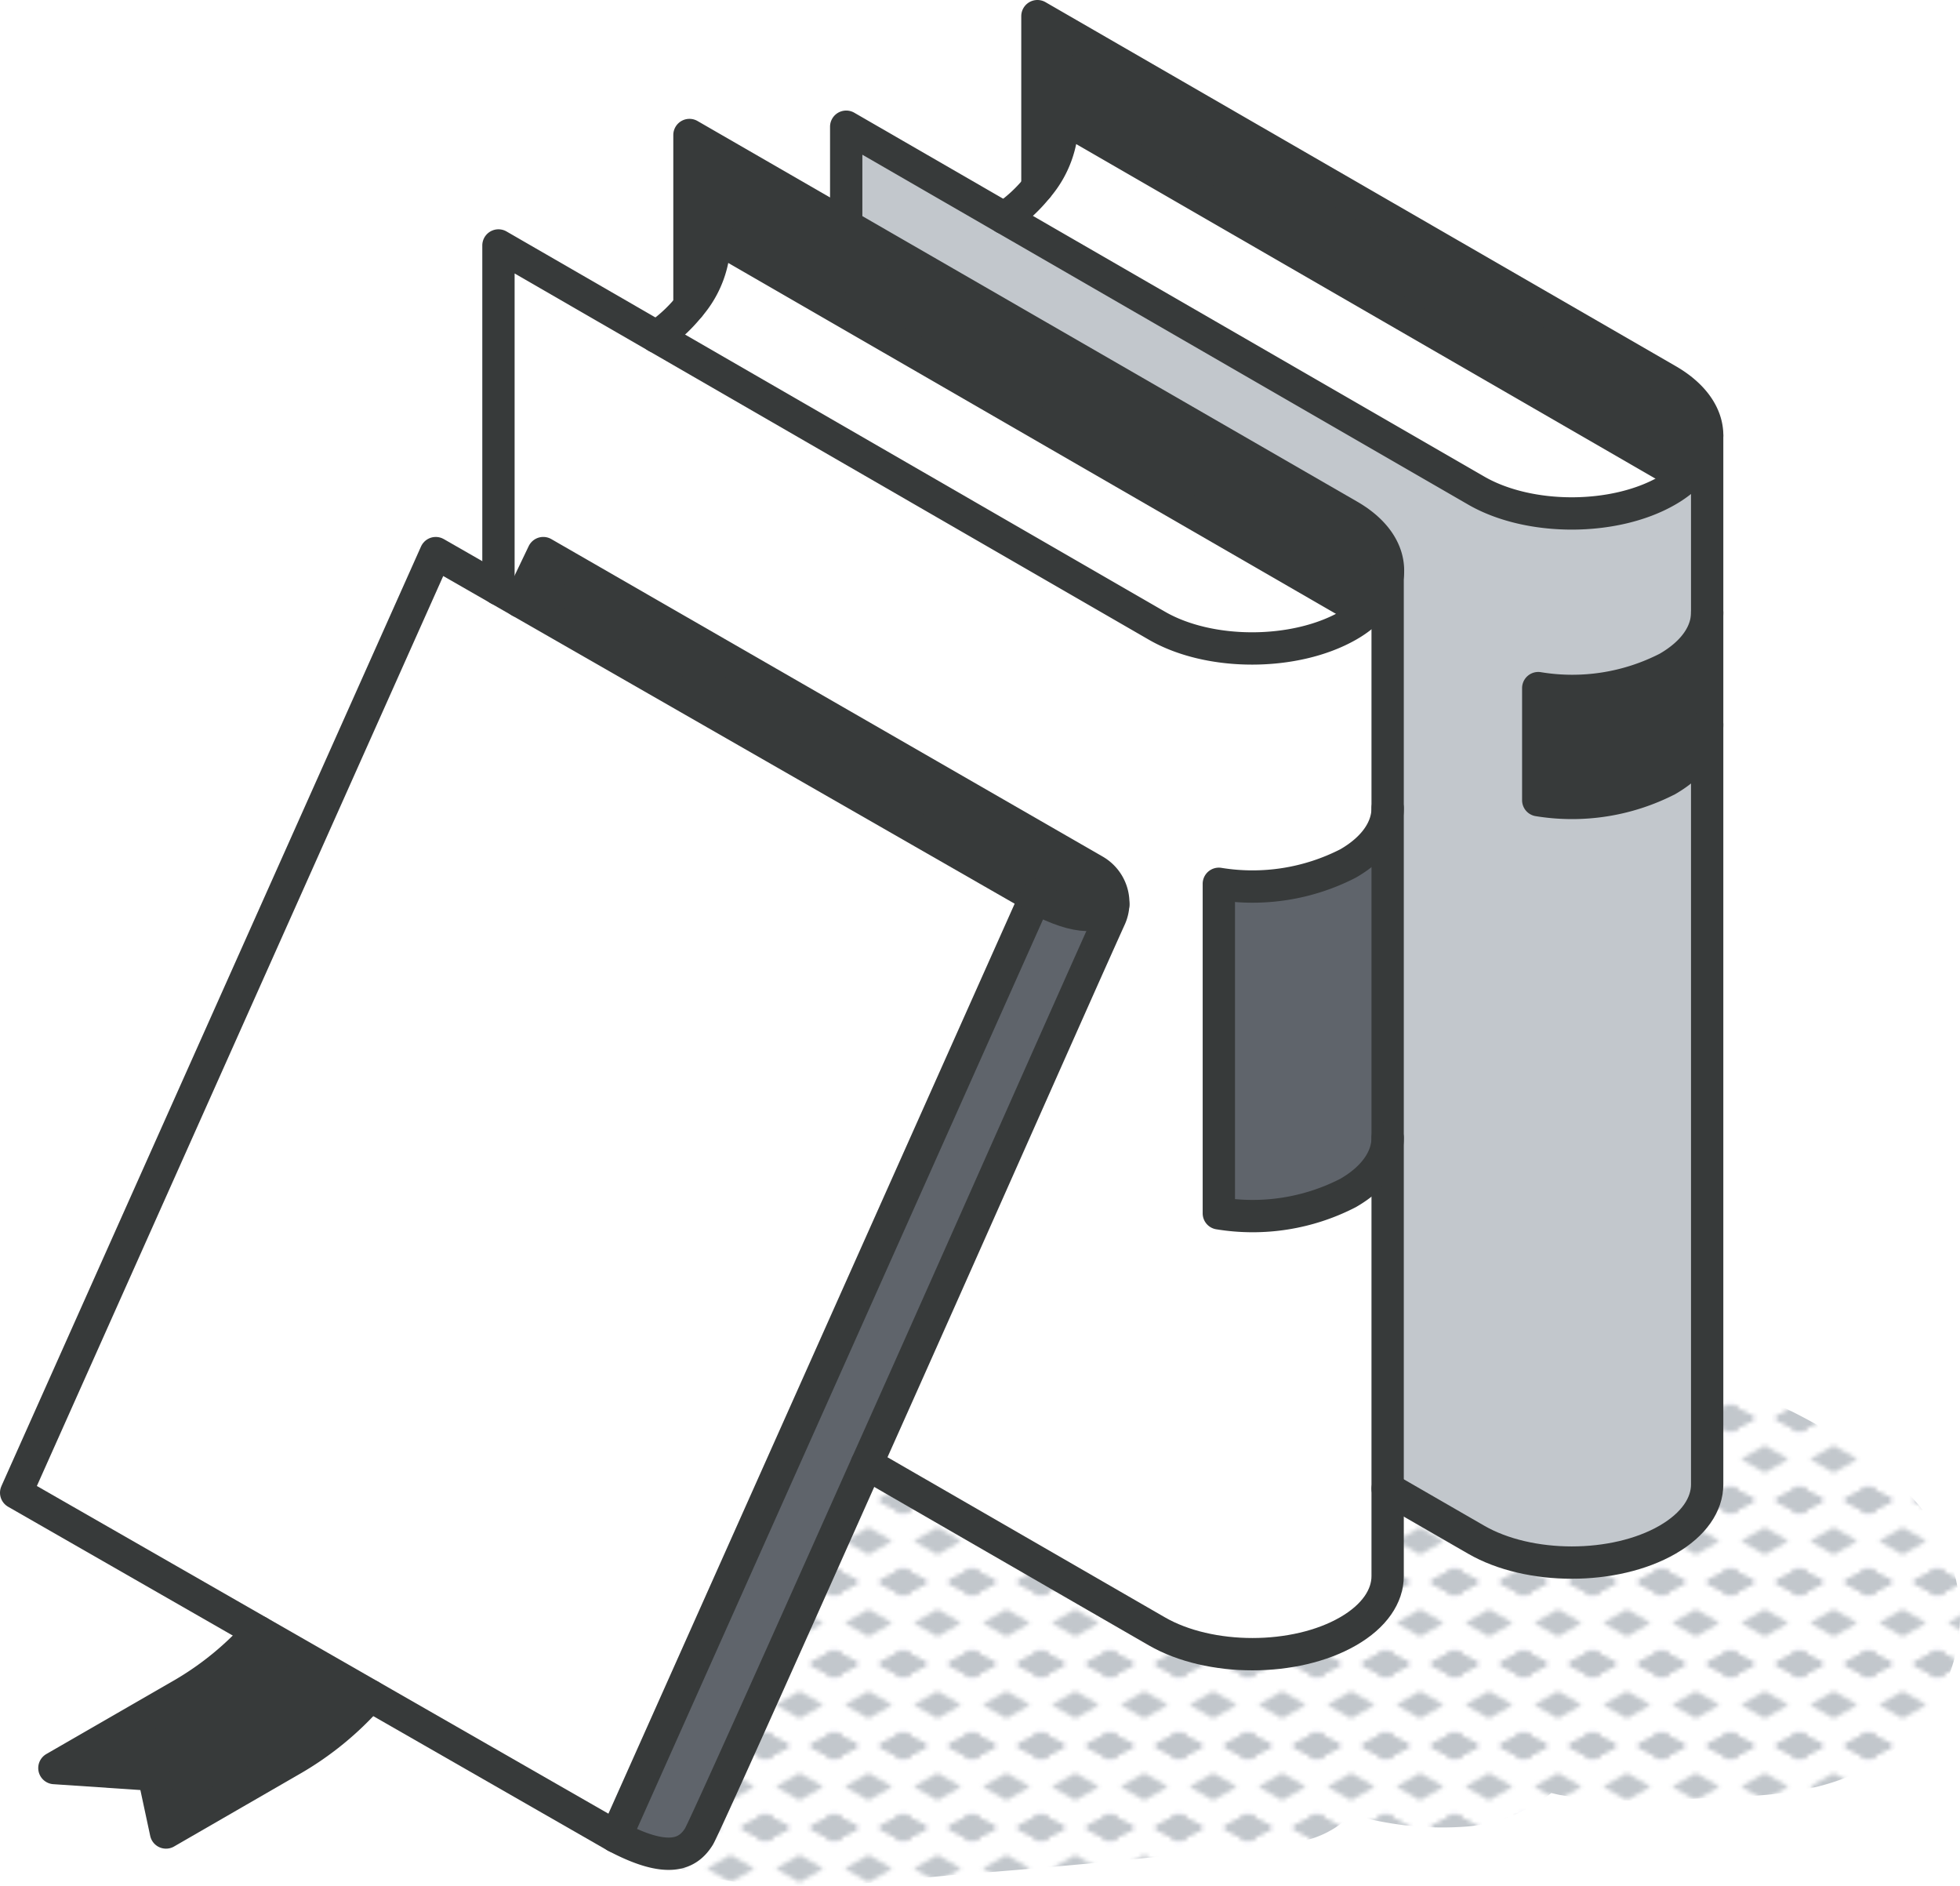 <svg xmlns="http://www.w3.org/2000/svg" xmlns:xlink="http://www.w3.org/1999/xlink" viewBox="0 0 181.94 175.04"><defs><style>.cls-1,.cls-7{fill:none;}.cls-2{fill:#c2c7cc;}.cls-3{fill:url(#New_Pattern_Swatch_2);}.cls-4{fill:#373a3a;}.cls-5{fill:#fff;}.cls-6{fill:#5f646b;}.cls-7{stroke:#373a3a;stroke-linecap:round;stroke-linejoin:round;stroke-width:3px;}</style><pattern id="New_Pattern_Swatch_2" data-name="New Pattern Swatch 2" width="16" height="19" patternTransform="translate(-415.38 40.41) scale(0.4)" patternUnits="userSpaceOnUse" viewBox="0 0 16 19"><rect class="cls-1" width="16" height="19"/><polygon class="cls-2" points="16 22.18 10.5 19 16 15.82 21.5 19 16 22.18"/><polygon class="cls-2" points="16 22.18 10.5 19 16 15.82 21.5 19 16 22.18"/><polygon class="cls-2" points="0 22.18 -5.5 19 0 15.82 5.5 19 0 22.18"/><polygon class="cls-2" points="0 22.18 -5.5 19 0 15.82 5.5 19 0 22.18"/><polygon class="cls-2" points="16 22.18 10.5 19 16 15.82 21.5 19 16 22.18"/><polygon class="cls-2" points="16 3.18 10.5 0 16 -3.17 21.5 0 16 3.18"/><polygon class="cls-2" points="16 22.18 10.5 19 16 15.82 21.5 19 16 22.18"/><polygon class="cls-2" points="0 22.18 -5.5 19 0 15.82 5.5 19 0 22.18"/><polygon class="cls-2" points="8 12.68 2.5 9.5 8 6.33 13.5 9.5 8 12.68"/><polygon class="cls-2" points="16 3.18 10.5 0 16 -3.17 21.5 0 16 3.18"/><polygon class="cls-2" points="0 3.18 -5.5 0 0 -3.17 5.5 0 0 3.18"/><polygon class="cls-2" points="0 22.18 -5.5 19 0 15.82 5.5 19 0 22.18"/><polygon class="cls-2" points="0 3.18 -5.5 0 0 -3.17 5.5 0 0 3.18"/><polygon class="cls-2" points="16 3.18 10.5 0 16 -3.17 21.5 0 16 3.18"/><polygon class="cls-2" points="16 3.18 10.5 0 16 -3.17 21.5 0 16 3.18"/><polygon class="cls-2" points="0 3.18 -5.5 0 0 -3.17 5.5 0 0 3.18"/><polygon class="cls-2" points="0 3.18 -5.5 0 0 -3.17 5.5 0 0 3.18"/></pattern></defs><g id="Layer_2" data-name="Layer 2"><g id="icons"><g id="books_in_row" data-name="books in row"><path class="cls-3" d="M177.72,139.23c-6.07-6.79-16.19-10.79-24.68-13.38-6.85-2.08-11.9,3.88-11.82,9.68a11.81,11.81,0,0,0-2.36-.43c-3.43-.51-7.52.31-9.9,2.91-5.81-1.26-10.34,4.87-10,10.22-2.48-1-5.32-1.82-7.46-.83a8.36,8.36,0,0,0-5-2.58,11.58,11.58,0,0,0-6.74-6.12,14.33,14.33,0,0,0-6.52-.65c-2-4.14-7-6.91-11.65-3.77a50.6,50.6,0,0,0-11.13,9.92,11,11,0,0,0-1.33,2.05c-3.32,3.3-5.88,6.08-6.11,11.06a7.15,7.15,0,0,0,3,6.18,20.56,20.56,0,0,0-4.92,1.83c-2.65,1.41-2.8,5.85,0,7.21,8.55,4.19,20,2,29.22,1.33,9.86-.75,19.67-1.78,29.49-2.86a8.84,8.84,0,0,0,5.65-2.62,29.85,29.85,0,0,0,10.67,1.13A14.71,14.71,0,0,0,144,166.4l.71.16c5.08.89,10.39.44,15.52.23,4.59-.18,9.3-.56,13.37-2.91C182.73,158.62,184.75,147.11,177.72,139.23Z"/><g id="books_in_row-2" data-name="books in row"><path class="cls-2" d="M156.48,44.31a5.34,5.34,0,0,0,2-3.91V56.85c0,1.86-1.22,3.71-3.68,5.13a19.33,19.33,0,0,1-12,1.88v10.4a19.46,19.46,0,0,0,12-1.88c2.46-1.43,3.68-3.29,3.68-5.14v70.52c0,1.85-1.22,3.71-3.68,5.13-4.91,2.83-12.86,2.83-17.76,0l-8.22-4.74V53.29c.16-2-1.06-4-3.67-5.48L78.55,20.92V11.76L137,45.53c4.9,2.83,12.86,2.83,17.76,0A10.32,10.32,0,0,0,156.48,44.31Z"/><path class="cls-4" d="M158.47,56.85V67.24c0,1.85-1.22,3.71-3.68,5.14a19.46,19.46,0,0,1-12,1.88V63.86a19.33,19.33,0,0,0,12-1.88C157.25,60.56,158.47,58.71,158.47,56.85Z"/><path class="cls-4" d="M158.47,40.4a5.33,5.33,0,0,1-2,3.91L98.62,10.9a9.49,9.49,0,0,1-2.32,6.49V1.5l58.49,33.77C157.24,36.68,158.47,38.54,158.47,40.4Z"/><path class="cls-5" d="M98.62,10.9l57.86,33.41a10.32,10.32,0,0,1-1.69,1.21c-4.9,2.84-12.86,2.84-17.76,0L93.22,20.23a13.94,13.94,0,0,0,3.08-2.84A9.49,9.49,0,0,0,98.62,10.9Z"/><path class="cls-4" d="M128.81,53.29a5.45,5.45,0,0,1-2,3.56L66.34,21.93A9.47,9.47,0,0,1,64,28.42V12.53l61.12,35.28C127.75,49.31,129,51.31,128.81,53.29Z"/><path class="cls-5" d="M128.81,138.15v8.12c0,1.85-1.22,3.71-3.67,5.12-4.9,2.83-12.86,2.83-17.76,0L80.46,135.86c9-20.08,19.08-42.94,22.6-50.72a3.39,3.39,0,0,0,.28-1.2,3.46,3.46,0,0,0-1.7-3.13L50.43,51.33l-2.15,4.49-2-1.15V22.78l61.11,35.28c4.9,2.84,12.84,2.81,17.76,0a9.76,9.76,0,0,0,1.69-1.21,5.49,5.49,0,0,0,2-3.56V75c0,1.86-1.22,3.72-3.67,5.13a19.42,19.42,0,0,1-12,1.89V112.6a19.35,19.35,0,0,0,12-1.89c2.45-1.41,3.67-3.27,3.67-5.12Z"/><path class="cls-6" d="M128.81,75v30.55c0,1.85-1.22,3.71-3.67,5.12a19.35,19.35,0,0,1-12,1.89V82.06a19.42,19.42,0,0,0,12-1.89C127.59,78.76,128.81,76.9,128.81,75Z"/><path class="cls-5" d="M66.34,21.93l60.49,34.92a9.76,9.76,0,0,1-1.69,1.21c-4.92,2.81-12.86,2.84-17.76,0L60.94,31.25A13.91,13.91,0,0,0,64,28.42,9.47,9.47,0,0,0,66.34,21.93Z"/><path class="cls-4" d="M101.64,80.81a3.42,3.42,0,0,1,1.7,3.13c-1.12,1.21-3.07,1.58-7.23-.63h0l0-.06L48.28,55.82l2.15-4.49Z"/><path class="cls-6" d="M103.34,83.94a3.19,3.19,0,0,1-.28,1.2c-3.52,7.78-13.63,30.64-22.6,50.72-8,18-15.15,33.88-15.58,34.58-1,1.65-2.88,2.55-7.71,0L96.07,83.3h0C100.27,85.52,102.22,85.15,103.34,83.94Z"/><polygon class="cls-5" points="96.11 83.24 57.17 170.44 1.5 138.53 40.45 51.33 96.11 83.24"/><path class="cls-4" d="M24,151.44l10.28,5.9a28.7,28.7,0,0,1-7.35,6l-11.56,6.69-1.15-5.36-9.21-.62L17,157.19A28.79,28.79,0,0,0,24,151.44Z"/><path class="cls-7" d="M80.46,135.86l26.92,15.53c4.9,2.83,12.86,2.83,17.76,0,2.45-1.41,3.67-3.27,3.67-5.12V52.94"/><path class="cls-7" d="M60.94,31.25A14.14,14.14,0,0,0,64,28.42a9.47,9.47,0,0,0,2.32-6.49l60.49,34.92"/><path class="cls-7" d="M96.3,17.39V1.5l58.49,33.77c2.45,1.41,3.68,3.27,3.68,5.13a5.34,5.34,0,0,1-2,3.91,10.32,10.32,0,0,1-1.69,1.21c-4.9,2.84-12.86,2.84-17.76,0L78.55,11.76v9.15"/><path class="cls-7" d="M128.81,138.15l8.22,4.74c4.9,2.83,12.85,2.83,17.76,0,2.46-1.42,3.68-3.28,3.68-5.13V40.4"/><path class="cls-7" d="M93.22,20.23a13.94,13.94,0,0,0,3.08-2.84,9.53,9.53,0,0,0,2.32-6.49l57.86,33.41h0"/><path class="cls-7" d="M128.81,75c0,1.86-1.22,3.72-3.67,5.13a19.42,19.42,0,0,1-12,1.89V112.6a19.35,19.35,0,0,0,12-1.89c2.45-1.41,3.67-3.27,3.67-5.12"/><path class="cls-7" d="M158.47,56.85c0,1.86-1.22,3.71-3.68,5.13a19.33,19.33,0,0,1-12,1.88v10.4a19.46,19.46,0,0,0,12-1.88c2.46-1.43,3.68-3.29,3.68-5.14"/><polygon class="cls-7" points="57.17 170.44 1.5 138.53 40.45 51.33 96.11 83.24 57.17 170.44"/><path class="cls-7" d="M57.17,170.44c4.83,2.55,6.68,1.65,7.71,0,.43-.7,7.53-16.53,15.58-34.58,9-20.09,19.08-42.94,22.6-50.72a3.39,3.39,0,0,0,.28-1.2,3.46,3.46,0,0,0-1.7-3.13L50.43,51.33l-2.15,4.49"/><path class="cls-7" d="M46.27,54.67V22.78l61.11,35.28c4.9,2.84,12.84,2.81,17.76,0a9.76,9.76,0,0,0,1.69-1.21,5.49,5.49,0,0,0,2-3.56c.16-2-1.06-4-3.67-5.48L64,12.53V28.42"/><path class="cls-7" d="M96.11,83.31c4.16,2.21,6.11,1.84,7.23.63"/><path class="cls-7" d="M24,151.44A28.79,28.79,0,0,1,17,157.19L5.05,164.08l9.21.62,1.15,5.36L27,163.37a28.7,28.7,0,0,0,7.35-6"/></g></g></g></g></svg>